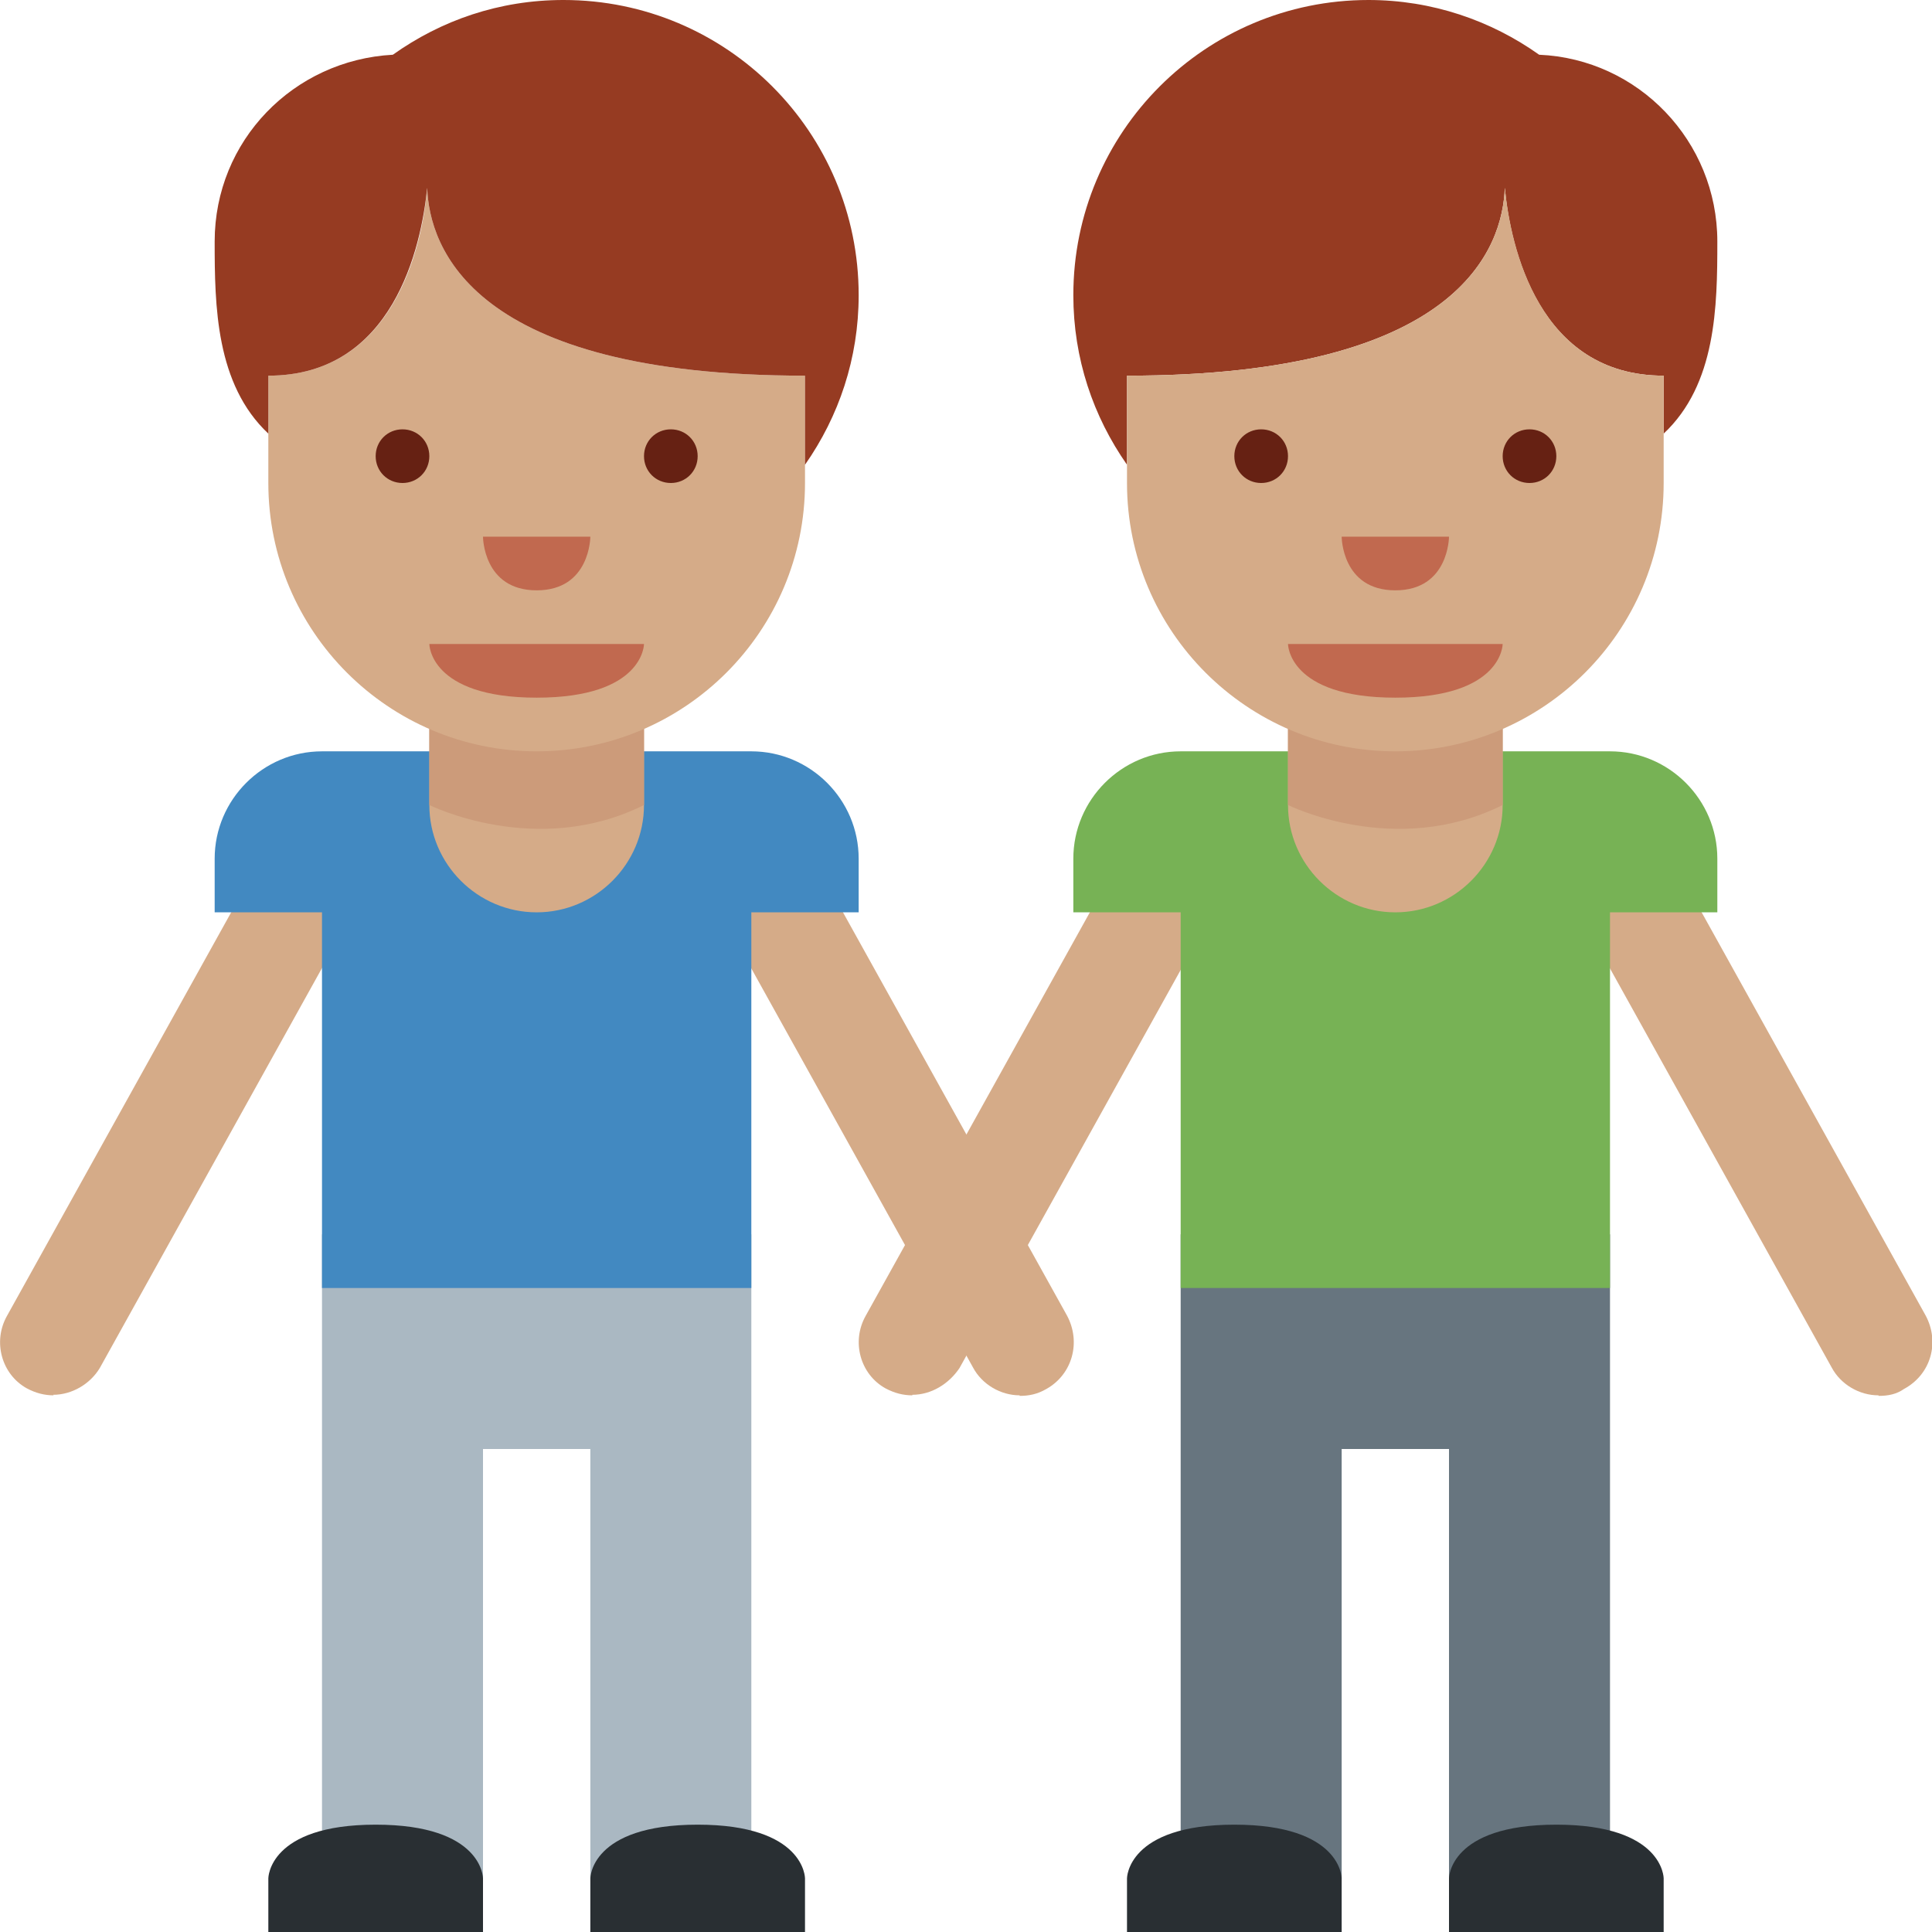 <svg xmlns="http://www.w3.org/2000/svg" viewBox="0 0 45 45" enable-background="new 0 0 45 45"><defs><clipPath id="a"><path d="M0 36h36V0H0v36z"/></clipPath></defs><g><g><path fill="#aab8c2" d="M13.75 28.75H7.5v15h3.75v-10h2.5v10h3.75v-15h-3.75z"/></g><g><g clip-path="url(#a)" transform="matrix(1.25 0 0 -1.25 0 45)"><g><path fill="#292f33" d="M5 0v1s0 1 2 1 2-1 2-1V0H5z"/></g><g><path fill="#292f33" d="M11 0v1s0 1 2 1 2-1 2-1V0h-4z"/></g><g><path fill="#d5ab88" d="M1 10c-.17 0-.33.04-.5.13-.47.26-.64.87-.37 1.35l5 9c.26.5.87.66 1.36.4.47-.27.64-.88.37-1.37l-5-9c-.18-.3-.52-.5-.87-.5"/></g><g><path fill="#d5ab88" d="M19 10c-.35 0-.7.2-.87.52l-5 9c-.27.48-.1 1.1.38 1.35.5.27 1.1.1 1.37-.38l5-9c.27-.5.1-1.1-.38-1.37-.17-.1-.33-.13-.5-.13"/></g><g><path fill="#4289c1" d="M16 20c0 1.1-.9 2-2 2H6c-1.1 0-2-.9-2-2v-1h2v-7h8v7h2v1z"/></g><g><path fill="#d5ab88" d="M8 25v-4c0-1.1.9-2 2-2s2 .9 2 2v4H8z"/></g><g><path fill="#cc9b7a" d="M12 25l-4-.02V21s2-1 4 0v4z"/></g><g><path fill="#d5ab88" d="M15 29c-6.22 0-7 2.4-7.04 3.5C7.87 31.4 7.33 29 5 29v-2c0-2.76 2.24-5 5-5s5 2.24 5 5v2z"/></g><g><path fill="#963b22" d="M7.96 32.5C8 31.4 8.78 29 15 29v-1.66c.63.9 1 1.98 1 3.16 0 3.04-2.46 5.5-5.5 5.5-1.2 0-2.28-.38-3.18-1.02C5.47 34.88 4 33.38 4 31.5c0-1.2.02-2.66 1-3.58V29c2.33 0 2.85 2.4 2.96 3.5"/></g><g><path fill="#c1694f" d="M12 24H8s0-1 2-1 2 1 2 1"/></g><g><path fill="#662113" d="M8 27.5c0-.28-.22-.5-.5-.5s-.5.22-.5.5.22.5.5.5.5-.22.5-.5"/></g><g><path fill="#662113" d="M13 27.5c0-.28-.22-.5-.5-.5s-.5.22-.5.5.22.5.5.5.5-.22.5-.5"/></g><g><path fill="#c1694f" d="M9 26h2s0-1-1-1-1 1-1 1"/></g><g><path fill="#67757f" d="M27 13h-5V1h3v8h2V1h3v12h-3z"/></g><g><path fill="#292f33" d="M21 0v1s0 1 2 1 2-1 2-1V0h-4z"/></g><g><path fill="#292f33" d="M27 0v1s0 1 2 1 2-1 2-1V0h-4z"/></g><g><path fill="#d5ab88" d="M17 10c-.17 0-.33.04-.5.13-.47.26-.64.87-.37 1.35l5 9c.26.5.87.66 1.35.4.5-.27.66-.88.4-1.37l-5-9c-.2-.3-.53-.5-.88-.5"/></g><g><path fill="#d5ab88" d="M35 10c-.35 0-.7.2-.87.52l-5 9c-.27.48-.1 1.1.38 1.35.5.27 1.1.1 1.37-.38l5-9c.27-.5.1-1.1-.4-1.37-.14-.1-.3-.13-.47-.13"/></g><g><path fill="#77b255" d="M32 20c0 1.1-.9 2-2 2h-8c-1.1 0-2-.9-2-2v-1h2v-7h8v7h2v1z"/></g><g><path fill="#d5ab88" d="M24 25v-4c0-1.1.9-2 2-2s2 .9 2 2v4h-4z"/></g><g><path fill="#cc9b7a" d="M28 25l-4-.02V21s2-1 4 0v4z"/></g><g><path fill="#963b22" d="M32 31.5c0 1.87-1.47 3.4-3.32 3.48-.9.64-2 1.02-3.18 1.02-3.04 0-5.5-2.46-5.5-5.5 0-1.18.37-2.26 1-3.16V29c6.22 0 7 2.4 7.04 3.5.1-1.1.63-3.5 2.96-3.5v-1.08c.98.92 1 2.37 1 3.58"/></g><g><path fill="#d5ab88" d="M28.04 32.5C28 31.4 27.22 29 21 29v-2c0-2.76 2.24-5 5-5s5 2.24 5 5v2c-2.33 0-2.85 2.4-2.96 3.5"/></g><g><path fill="#c1694f" d="M28 24h-4s0-1 2-1 2 1 2 1"/></g><g><path fill="#662113" d="M24 27.5c0-.28-.22-.5-.5-.5s-.5.22-.5.5.22.5.5.5.5-.22.5-.5"/></g><g><path fill="#662113" d="M29 27.5c0-.28-.22-.5-.5-.5s-.5.22-.5.5.22.5.5.5.5-.22.5-.5"/></g><g><path fill="#c1694f" d="M25 26h2s0-1-1-1-1 1-1 1"/></g></g></g></g></svg>